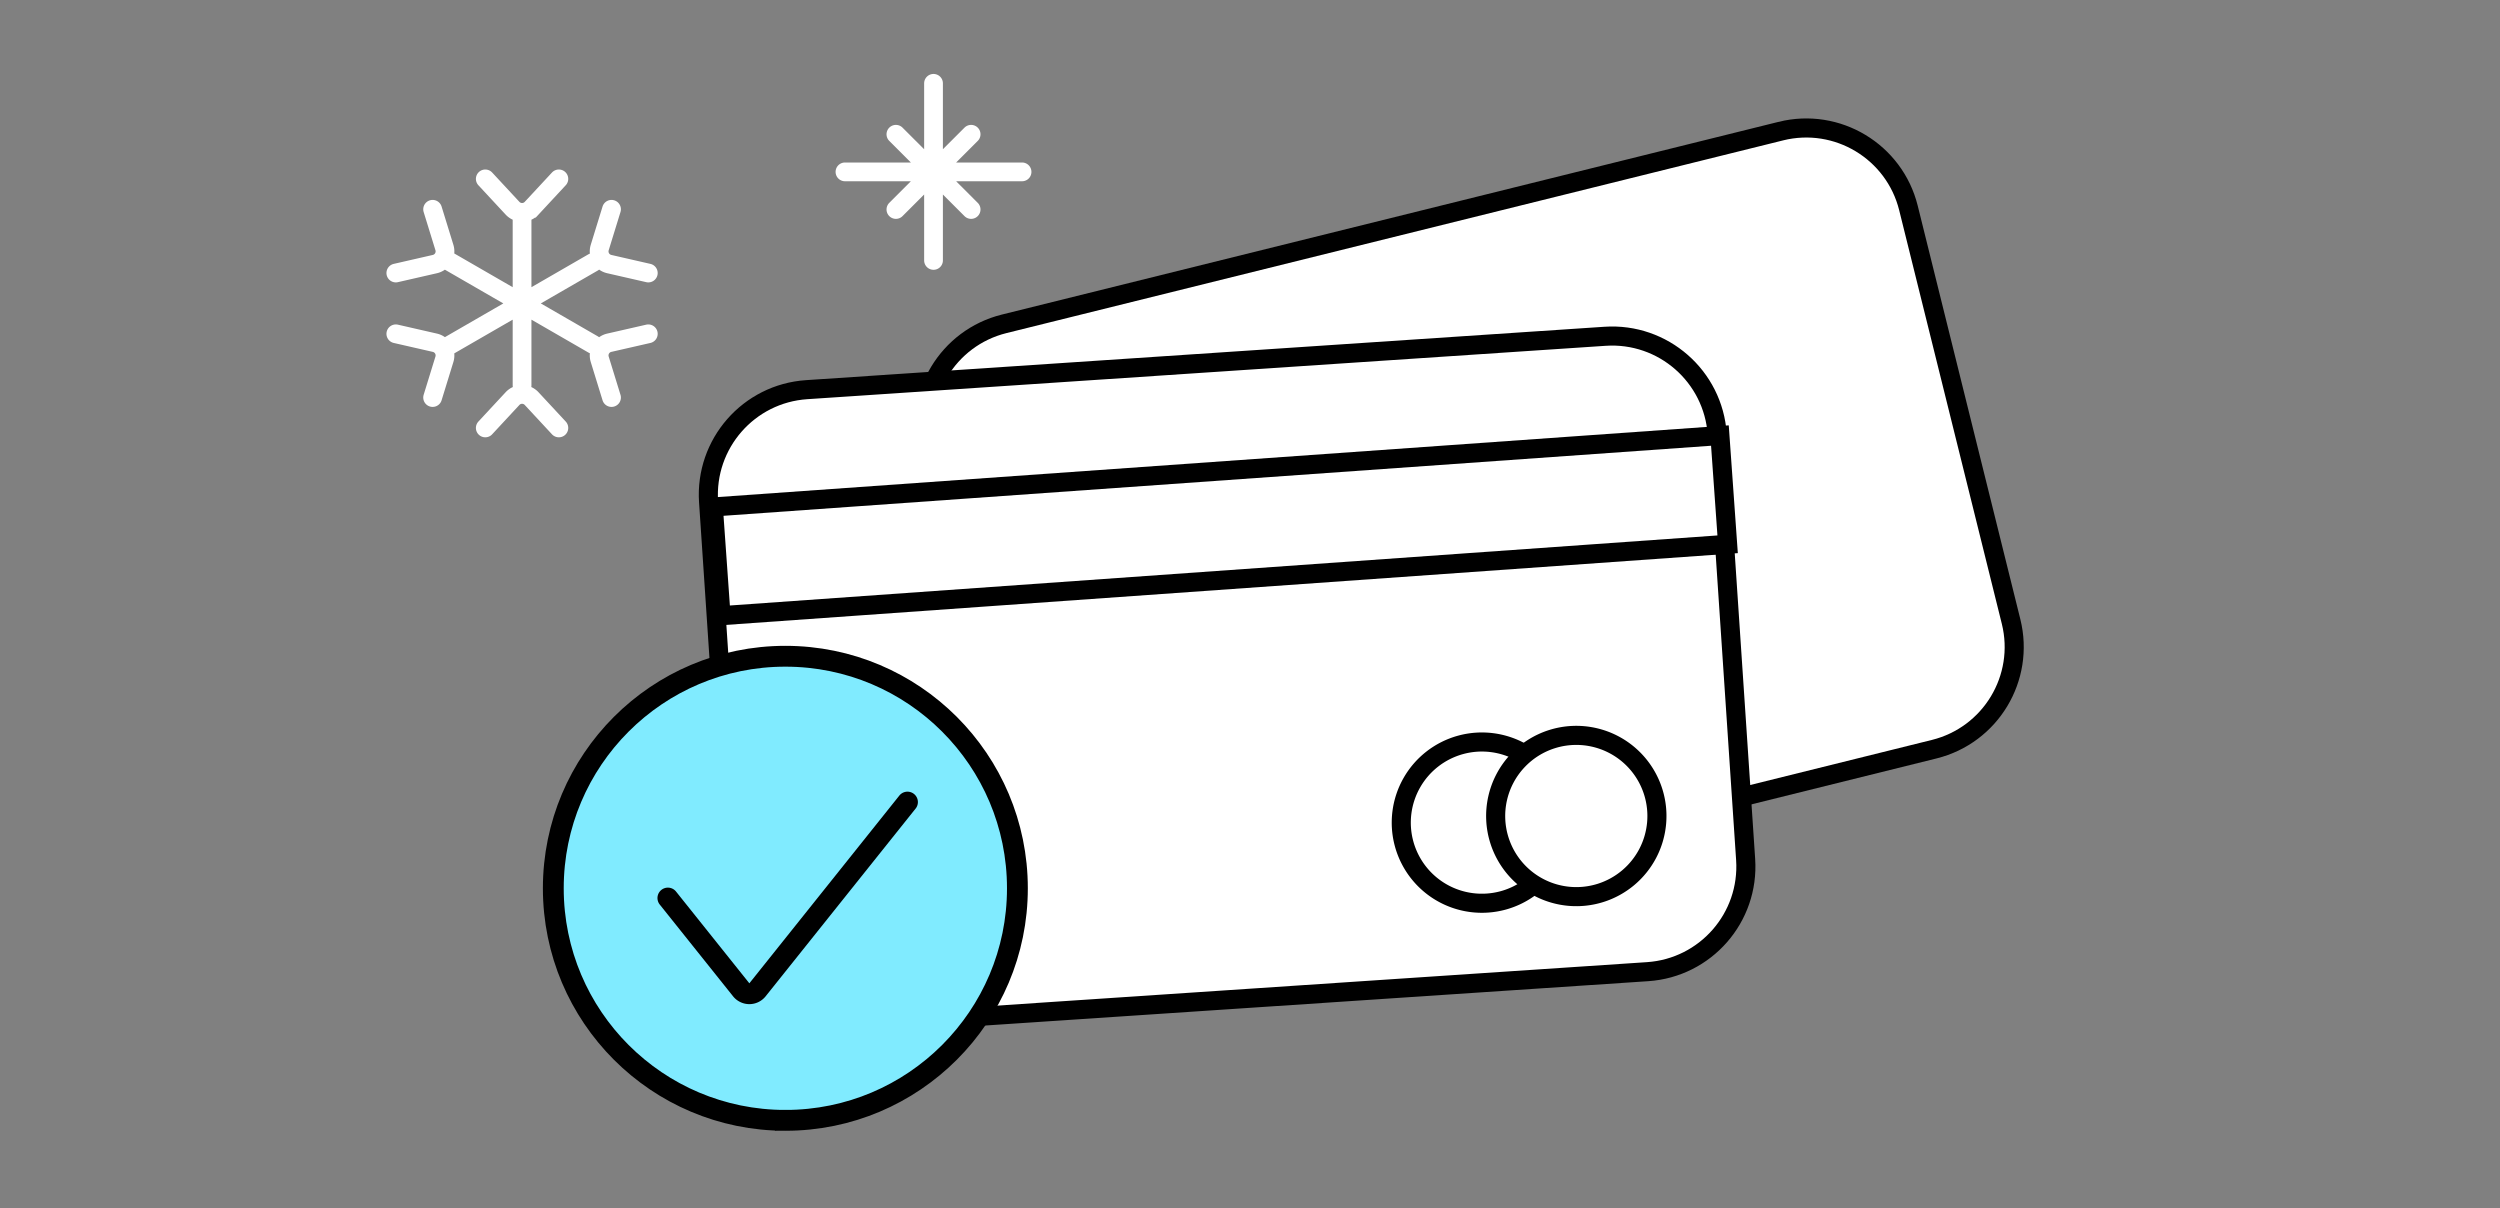 <svg width="240" height="116" fill="none" xmlns="http://www.w3.org/2000/svg"><rect width="100%" height="100%" fill="#808080" stroke="none"/><g clip-path="url(#a)"><path d="m170.963 12.587-74.56 18.5c-5.421 1.346-8.725 6.83-7.38 12.25l9.852 39.706c1.345 5.42 6.83 8.724 12.25 7.38l74.561-18.502c5.42-1.345 8.724-6.829 7.379-12.25l-9.853-39.705c-1.345-5.42-6.829-8.724-12.249-7.38Z" fill="#fff" stroke="#000" stroke-width="1.832" stroke-miterlimit="10"/><path d="m154.088 32.283-76.65 5.125c-5.573.373-9.788 5.192-9.415 10.764l2.73 40.82c.372 5.571 5.191 9.786 10.763 9.414l76.651-5.126c5.572-.372 9.787-5.191 9.415-10.764l-2.73-40.819c-.372-5.572-5.192-9.787-10.764-9.414Z" fill="#fff" stroke="#000" stroke-width="1.832" stroke-miterlimit="10"/><path d="M144.294 86.441a7.74 7.74 0 0 0 5.437-9.5 7.74 7.74 0 1 0-5.437 9.5Z" fill="#fff" stroke="#000" stroke-width="1.832" stroke-miterlimit="10"/><path d="M153.656 85.718a7.74 7.74 0 0 0 5.05-9.712 7.74 7.74 0 1 0-14.762 4.662 7.74 7.74 0 0 0 9.712 5.05ZM165.111 41.813l-96.632 6.855.74 10.439 96.633-6.855-.741-10.439Z" fill="#fff" stroke="#000" stroke-width="1.832" stroke-miterlimit="10"/><path d="M75.394 107.554c12.304 0 22.277-9.974 22.277-22.277S87.698 63 75.394 63c-12.303 0-22.277 9.974-22.277 22.277s9.974 22.277 22.277 22.277Z" fill="#80EBFF" stroke="#000" stroke-width="2" stroke-miterlimit="10"/><path d="m64.117 86.212 7.04 8.81a1 1 0 0 0 1.562 0L87.117 77" stroke="#000" stroke-width="2" stroke-linecap="round"/><path d="m46.587 41.081 2.616-2.817a1.25 1.25 0 0 1 1.831 0l2.616 2.817M53.65 17.173l-2.615 2.817a1.25 1.25 0 0 1-1.832 0l-2.616-2.817M50.118 21v16M62.237 26.21l-3.748-.858a1.25 1.25 0 0 1-.916-1.586l1.132-3.674M38 32.046l3.748.857a1.25 1.25 0 0 1 .916 1.586l-1.132 3.674M43.08 33.192l13.857-8M58.705 38.163l-1.132-3.674a1.25 1.25 0 0 1 .916-1.586l3.748-.857M41.532 20.092l1.132 3.674a1.25 1.25 0 0 1-.916 1.586L38 26.21M43.08 25.065l13.856 8M89.618 8v17M81.117 16.5h17M86.007 20.11l7.22-7.22M93.227 20.11l-7.22-7.22" stroke="#fff" stroke-width="1.8" stroke-linecap="round"/></g><defs><clipPath id="a"><path fill="#fff" d="M0 0h240v116H0z"/></clipPath></defs></svg>
